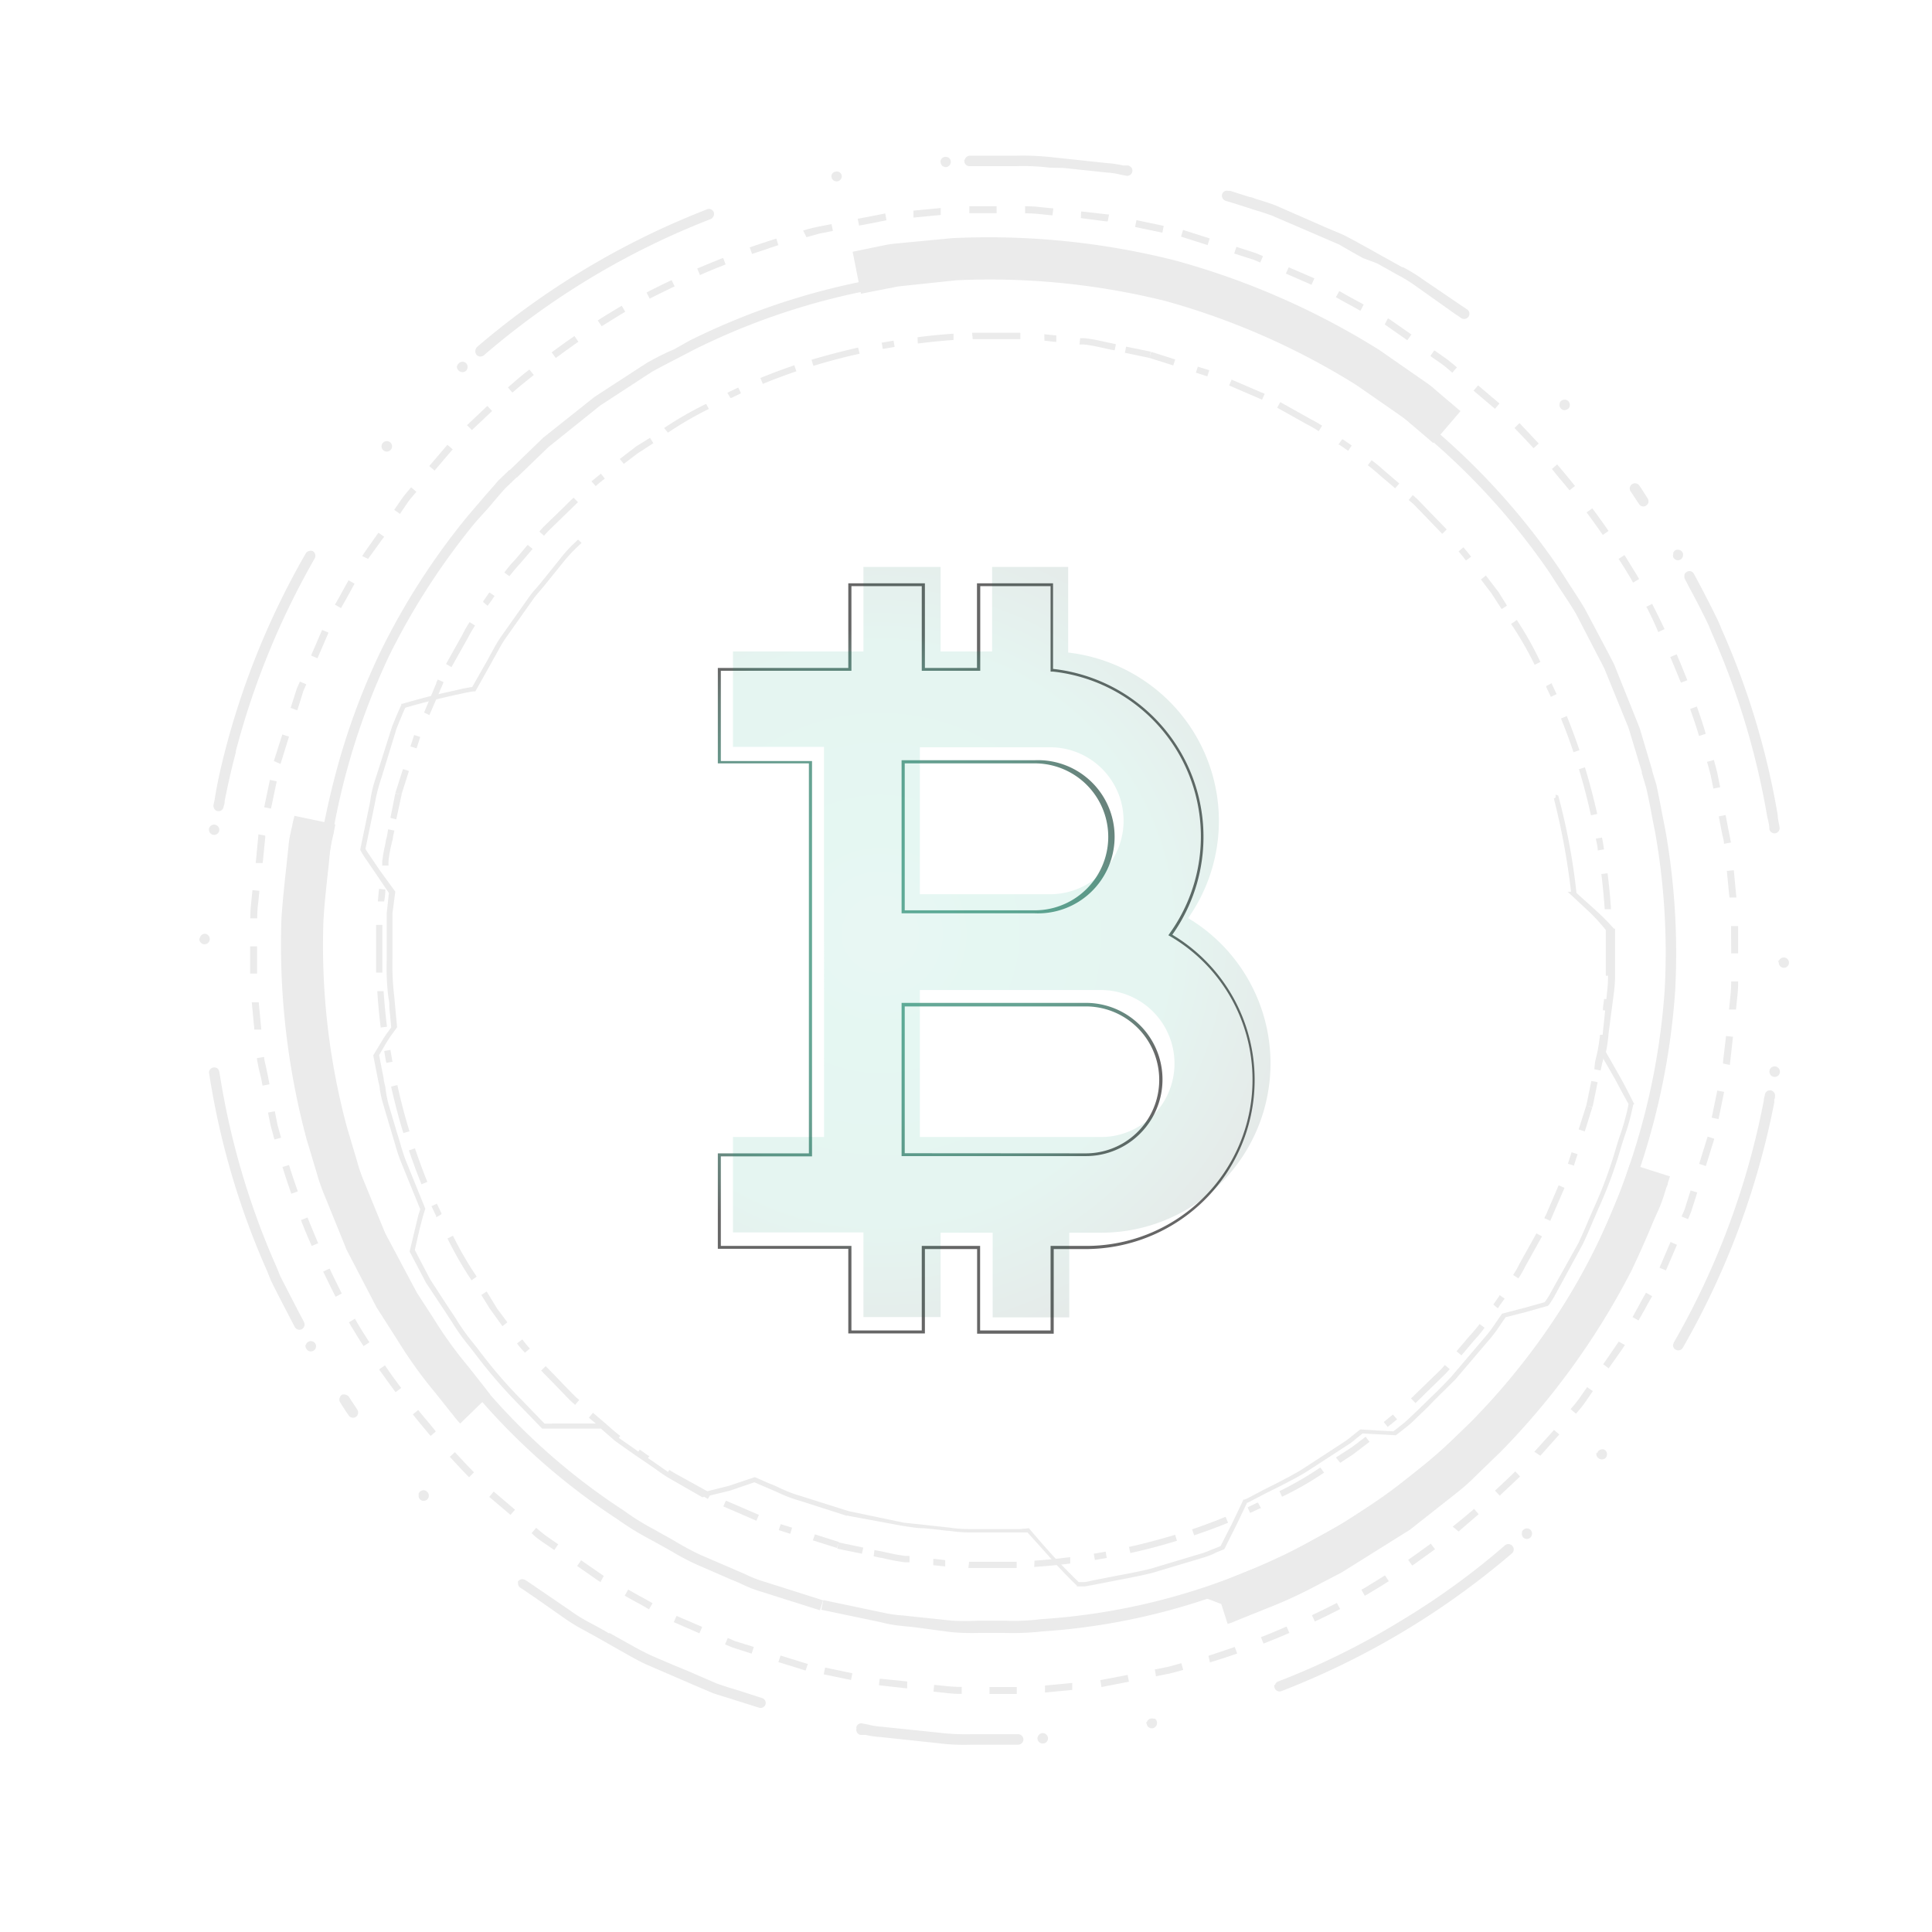 <svg id="Layer_1" data-name="Layer 1" xmlns="http://www.w3.org/2000/svg" xmlns:xlink="http://www.w3.org/1999/xlink" viewBox="0 0 141.73 141.73"><defs><style>.cls-1{opacity:0.08;}.cls-2{fill:url(#radial-gradient);}.cls-3{fill:url(#radial-gradient-2);}.cls-4{fill:url(#radial-gradient-3);}.cls-5{fill:url(#radial-gradient-4);}.cls-6{fill:url(#radial-gradient-5);}.cls-7{fill:url(#radial-gradient-6);}.cls-8{fill:url(#radial-gradient-7);}.cls-9{fill:url(#radial-gradient-8);}.cls-10{fill:url(#radial-gradient-9);}.cls-11{fill:url(#radial-gradient-10);}.cls-12{fill:url(#radial-gradient-11);}.cls-13{fill:url(#radial-gradient-12);}.cls-14{fill:url(#radial-gradient-13);}.cls-15{fill:url(#radial-gradient-14);}.cls-16{fill:url(#radial-gradient-15);}.cls-17{fill:url(#radial-gradient-16);}.cls-18{fill:url(#radial-gradient-17);}.cls-19{fill:url(#radial-gradient-18);}.cls-20{fill:url(#radial-gradient-19);}.cls-21{fill:url(#radial-gradient-20);}.cls-22{fill:url(#radial-gradient-21);}.cls-23{fill:url(#radial-gradient-22);}.cls-24{fill:url(#radial-gradient-23);}.cls-25{fill:url(#radial-gradient-24);}.cls-26{fill:url(#radial-gradient-25);}.cls-27{fill:url(#radial-gradient-26);}.cls-28{fill:url(#radial-gradient-27);}.cls-29{fill:url(#radial-gradient-28);}.cls-30{fill:url(#radial-gradient-29);}.cls-31{fill:url(#radial-gradient-30);}.cls-32{fill:url(#radial-gradient-31);}.cls-33{fill:url(#radial-gradient-32);}.cls-34{opacity:0.6;}.cls-35{fill:url(#radial-gradient-33);}.cls-36{opacity:0.1;isolation:isolate;fill:url(#radial-gradient-34);}</style><radialGradient id="radial-gradient" cx="-1926.57" cy="3738.39" r="0.41" gradientTransform="matrix(-93.79, 357.45, 357.62, 93.89, -1520317.36, 336017.22)" gradientUnits="userSpaceOnUse"><stop offset="0.22" stop-color="#489dd6"/><stop offset="0.31" stop-color="#0a81c5"/><stop offset="0.41" stop-color="#015f93"/><stop offset="0.51" stop-color="#054366"/><stop offset="0.61" stop-color="#002a41"/><stop offset="0.71" stop-color="#071a25"/><stop offset="0.81" stop-color="#090f13"/><stop offset="0.9" stop-color="#030606"/><stop offset="1"/></radialGradient><radialGradient id="radial-gradient-2" cx="-1918.85" cy="3747.37" r="0.5" gradientTransform="matrix(-76.19, 290.22, 290.41, 76.23, -1237061.63, 269099.78)" xlink:href="#radial-gradient"/><radialGradient id="radial-gradient-3" cx="-1929.13" cy="3732.96" r="0.35" gradientTransform="matrix(-109.55, 417.48, 417.64, 109.66, -1773089.95, 394492.98)" xlink:href="#radial-gradient"/><radialGradient id="radial-gradient-4" cx="-1924.97" cy="3761.54" r="0.65" gradientTransform="matrix(-58.34, 222.49, 222.49, 58.44, -952014.79, 207256.85)" xlink:href="#radial-gradient"/><radialGradient id="radial-gradient-5" cx="-1901.71" cy="3772.64" r="0.79" gradientTransform="matrix(-48.47, 185.09, 185.24, 48.62, -793552.25, 166181.07)" xlink:href="#radial-gradient"/><radialGradient id="radial-gradient-6" cx="-1845.59" cy="3877.34" r="1.93" gradientTransform="matrix(-19.78, 75.29, 75.22, 19.78, -330656.84, 59838.89)" xlink:href="#radial-gradient"/><radialGradient id="radial-gradient-7" cx="-1920.48" cy="3743.59" r="0.46" gradientTransform="matrix(-82.88, 315.77, 315.98, 82.94, -1344643.26, 293807.75)" xlink:href="#radial-gradient"/><radialGradient id="radial-gradient-8" cx="-1904.79" cy="3781.64" r="0.86" gradientTransform="matrix(-44.3, 168.59, 168.71, 44.28, -724969.86, 151537.15)" xlink:href="#radial-gradient"/><radialGradient id="radial-gradient-9" cx="-594.32" cy="6443.36" r="29.07" gradientTransform="matrix(-1.31, 5, 5.01, 1.31, -35574.08, -7837.75)" xlink:href="#radial-gradient"/><radialGradient id="radial-gradient-10" cx="-1377.72" cy="4830.27" r="11.97" gradientTransform="matrix(-3.18, 12.14, 12.15, 3.19, -65602.01, -1045.65)" xlink:href="#radial-gradient"/><radialGradient id="radial-gradient-11" cx="-1920.82" cy="3756" r="0.59" gradientTransform="matrix(-64.25, 245.02, 245.06, 64.36, -1046566.56, 227270.91)" xlink:href="#radial-gradient"/><radialGradient id="radial-gradient-12" cx="-1436.25" cy="5429.41" r="0.07" gradientTransform="matrix(-2.5, 9.51, 9.52, 2.5, -55238.49, 155.41)" xlink:href="#radial-gradient"/><radialGradient id="radial-gradient-13" cx="-1353.26" cy="5427.88" r="0.07" gradientTransform="matrix(-2.49, 9.51, 9.52, 2.5, -55008.96, -632.18)" xlink:href="#radial-gradient"/><radialGradient id="radial-gradient-14" cx="-1768.19" cy="4233.15" r="5.77" gradientTransform="matrix(-6.61, 25.22, 25.23, 6.62, -121207.99, 14956.97)" xlink:href="#radial-gradient"/><radialGradient id="radial-gradient-15" cx="-1883.43" cy="3809.18" r="1.18" gradientTransform="matrix(-32.18, 122.79, 122.9, 32.25, -531295.41, 106053.8)" xlink:href="#radial-gradient"/><radialGradient id="radial-gradient-16" cx="-300.17" cy="6897" r="34.92" gradientTransform="matrix(-1.09, 4.17, 4.16, 1.09, -31548.95, -8691.84)" xlink:href="#radial-gradient"/><radialGradient id="radial-gradient-17" cx="-616.1" cy="6341.82" r="28.9" gradientTransform="matrix(-1.32, 5.03, 5.04, 1.32, -35287.79, -7623.08)" xlink:href="#radial-gradient"/><radialGradient id="radial-gradient-18" cx="-1381.97" cy="4802.52" r="12.03" gradientTransform="matrix(-3.18, 12.08, 12.09, 3.17, -64955.59, -913.18)" xlink:href="#radial-gradient"/><radialGradient id="radial-gradient-19" cx="-1923.52" cy="3755.37" r="0.59" gradientTransform="matrix(-64.24, 245.02, 245.03, 64.36, -1046455.66, 227966.29)" xlink:href="#radial-gradient"/><radialGradient id="radial-gradient-20" cx="-1541.68" cy="5449.65" r="0.07" gradientTransform="matrix(-2.5, 9.51, 9.52, 2.5, -55593.8, 1128.87)" xlink:href="#radial-gradient"/><radialGradient id="radial-gradient-21" cx="-1439.72" cy="5450.01" r="0.07" gradientTransform="matrix(-2.49, 9.51, 9.52, 2.5, -55348.32, 159.84)" xlink:href="#radial-gradient"/><radialGradient id="radial-gradient-22" cx="-1801.8" cy="4240.15" r="5.77" gradientTransform="matrix(-6.62, 25.22, 25.21, 6.62, -121559.96, 15751.8)" xlink:href="#radial-gradient"/><radialGradient id="radial-gradient-23" cx="-1884.03" cy="3811.89" r="1.18" gradientTransform="matrix(-32.18, 122.74, 122.89, 32.24, -531580.85, 105989.96)" xlink:href="#radial-gradient"/><radialGradient id="radial-gradient-24" cx="-289.08" cy="7002.3" r="34.92" gradientTransform="matrix(-1.09, 4.16, 4.16, 1.09, -31971.91, -8847.12)" xlink:href="#radial-gradient"/><radialGradient id="radial-gradient-25" cx="-1923.22" cy="3742.27" r="0.45" gradientTransform="matrix(-85.67, 326.22, 326.21, 85.69, -1388194.78, 304896.28)" xlink:href="#radial-gradient"/><radialGradient id="radial-gradient-26" cx="-1906.4" cy="3765.94" r="0.71" gradientTransform="matrix(-53.63, 204.04, 204.08, 53.59, -873334.26, 184848.06)" xlink:href="#radial-gradient"/><radialGradient id="radial-gradient-27" cx="-1924.89" cy="3741.65" r="0.45" gradientTransform="matrix(-85.67, 326.18, 326.22, 85.68, -1388155.44, 305462.36)" xlink:href="#radial-gradient"/><radialGradient id="radial-gradient-28" cx="-1907.01" cy="3767.61" r="0.71" gradientTransform="matrix(-53.64, 204.01, 204.1, 53.59, -873782.02, 184856.21)" xlink:href="#radial-gradient"/><radialGradient id="radial-gradient-29" cx="-1882.99" cy="3819.49" r="1.26" gradientTransform="matrix(-30.25, 115.49, 115.48, 30.34, -500600.06, 99358.54)" xlink:href="#radial-gradient"/><radialGradient id="radial-gradient-30" cx="-1926.1" cy="3731.19" r="0.33" gradientTransform="matrix(-114.76, 437.93, 438.23, 115.03, -1858774.9, 412319.8)" xlink:href="#radial-gradient"/><radialGradient id="radial-gradient-31" cx="-1885.04" cy="3815.55" r="1.26" gradientTransform="matrix(-30.23, 115.5, 115.59, 30.34, -500577.76, 99717.86)" xlink:href="#radial-gradient"/><radialGradient id="radial-gradient-32" cx="-1926.82" cy="3731.52" r="0.33" gradientTransform="matrix(-114.76, 438.07, 438.2, 115.07, -1858883.58, 412724.51)" xlink:href="#radial-gradient"/><radialGradient id="radial-gradient-33" cx="-1934.88" cy="3700.18" r="0.08" gradientTransform="matrix(284.34, 0, 0, -284.24, 550227.07, 1051809.34)" gradientUnits="userSpaceOnUse"><stop offset="0" stop-color="#006f52"/><stop offset="0.27" stop-color="#006f52"/><stop offset="0.55" stop-color="#00664b"/><stop offset="0.76" stop-color="#004d39"/><stop offset="0.91" stop-color="#04261d"/><stop offset="1"/></radialGradient><radialGradient id="radial-gradient-34" cx="-1934.9" cy="3700.16" r="0.21" gradientTransform="matrix(284.34, 0, 0, -284.24, 550233.53, 1051803.14)" gradientUnits="userSpaceOnUse"><stop offset="0" stop-color="#1fb78a"/><stop offset="0.03" stop-color="#1fb78a"/><stop offset="0.12" stop-color="#00b486"/><stop offset="0.36" stop-color="#009c73"/><stop offset="0.6"/><stop offset="0.77"/><stop offset="1" stop-color="#061613"/><stop offset="1"/></radialGradient></defs><g id="Group_296" data-name="Group 296" class="cls-1"><g id="Group_294" data-name="Group 294"><path id="Path_2316" data-name="Path 2316" class="cls-2" d="M27.37,57.71c.07-.28.16-.55.25-.81l1.14-3.59c.39-1,.68-1.59.68-1.6l0-.08.08,0s1.34-.4,2.62-.7l1.76-.4s.48-.1.74-.13l1-1.76c.11-.19.22-.39.34-.62.21-.38.44-.82.73-1.25l2.12-3a6.23,6.23,0,0,1,.51-.62l.28-.33L41,41.11a10.1,10.1,0,0,1,1-1.14l.41-.39.25.25-.42.4a11.76,11.76,0,0,0-1,1.11L39.9,43l-.28.33c-.16.19-.33.38-.48.59l-2.12,3c-.27.42-.49.83-.71,1.23-.13.22-.24.43-.35.63l-1.09,1.94-.1,0c-.09,0-.39.05-.76.13s-1.12.24-1.76.4c-1.09.26-2.22.58-2.52.67-.09.19-.33.75-.63,1.5L28,57a13,13,0,0,0-.5,1.93l-.69,3.34a4.33,4.33,0,0,0,.28.44l.75,1.11L29,65.41,28.79,67c0,.58,0,1.3,0,2,0,.44,0,.9,0,1.35a19.2,19.2,0,0,0,.13,2.73l.06.66.15,1.62-.32.44c-.15.2-.28.4-.41.6l-.59,1,.34,1.74c0,.19.08.39.12.61A8.61,8.61,0,0,0,28.5,81l.62,2.09c.08.24.15.49.23.75.12.44.26.87.42,1.3l1.43,3.53-.17.54-.26,1-.34,1.49,1.13,2.16L33,96.07c.15.21.29.43.44.66a15.16,15.16,0,0,0,1.23,1.74l.4.5a34.76,34.76,0,0,0,3.16,3.69l1.71,1.77a5.83,5.83,0,0,0,.59,0l1.5,0c1.06,0,2.1,0,2.11,0h.07l1.12,1c.42.31,1,.69,1.54,1.09l1,.67.49.34c.3.21.57.41.86.58l2.41,1.35,1.81-.45,1.93-.65,1.1.48a7.27,7.27,0,0,1,.68.29,9.55,9.55,0,0,0,1.61.62l3.47,1.1-.11.35-3.46-1.11a10,10,0,0,1-1.65-.63l-.67-.29-1-.43-1.81.62-2,.48L49,108.39c-.3-.19-.59-.39-.88-.6l-.49-.34-1-.68c-.57-.4-1.11-.77-1.55-1.1l-1-.87c-.25,0-1.14,0-2.06,0l-1.5,0c-.42,0-.68,0-.69,0h-.06l-1.79-1.85a37.67,37.67,0,0,1-3.19-3.72l-.39-.5a15.76,15.76,0,0,1-1.26-1.77c-.15-.22-.29-.44-.43-.66L31.25,94.1l-1.2-2.29.64-2.67.14-.43L29.44,85.3A12.3,12.3,0,0,1,29,84c-.07-.25-.15-.5-.22-.74l-.62-2.09a9,9,0,0,1-.3-1.27c0-.21-.07-.4-.11-.59l-.37-1.89.66-1.09a6.88,6.88,0,0,1,.42-.63l.24-.33-.14-1.48c0-.21,0-.43-.06-.66a17.21,17.21,0,0,1-.13-2.78V69.07c0-.76,0-1.48,0-2.08l.16-1.48L27.51,64l-.76-1.11c-.11-.17-.22-.35-.32-.53l0-.06.72-3.46C27.19,58.49,27.27,58.1,27.37,57.71Z"/><path id="Path_2317" data-name="Path 2317" class="cls-3" d="M62.13,110.83l4.16.87,1.49.16.94.1.91.1a9.67,9.67,0,0,0,1.53.11l3.67,0,.65-.06.06.07s.84,1,1.75,2c.75.81,1.55,1.6,1.84,1.88l.39,0c.18,0,.42-.07.69-.13l.51-.1,1.13-.22c.79-.15,1.69-.31,2.56-.53l3.6-1.08a5.85,5.85,0,0,0,.83-.3l.33-.13.37-.15.84-1.65.84-1.76.07,0a2.21,2.21,0,0,0,.35-.16l1-.53,1-.5c.63-.33,1.35-.69,2-1.11l2.87-1.87a5.84,5.84,0,0,0,.64-.47l.25-.2.39-.31,1.27.08,1.16.06.35-.27a2,2,0,0,1,.2-.16,8.78,8.78,0,0,0,.79-.7q.42-.39.9-.87c.63-.6,1.33-1.28,2-2l2.63-3.09a8.77,8.77,0,0,0,.56-.76l.22-.32.32-.46,1.61-.42,1.51-.42a4.19,4.19,0,0,0,.34-.51l2.14-3.83c.26-.55.51-1.13.77-1.75l.41-.93a31.54,31.54,0,0,0,1.57-4.27c.1-.32.19-.62.29-.91a17.09,17.09,0,0,0,.64-2.33c-.12-.22-.55-1-1-1.85l-1-1.74-.1,0,0-.17a8.92,8.92,0,0,0,.2-1.36l.32-3.07a9.25,9.25,0,0,0,.07-1.39v-3A16.94,16.94,0,0,0,116.7,67L115,65.42l.25,0a51.54,51.54,0,0,0-1.26-6.84l.13-.08,0-.21.19.07a46.48,46.48,0,0,1,1.34,7.15l1.38,1.24a17.84,17.84,0,0,1,1.37,1.38l.08,0v3.21a9.93,9.93,0,0,1-.08,1.44L118,75.84a10.05,10.05,0,0,1-.19,1.34c.12.22.57,1,1,1.76s1,1.9,1,1.91l.08.14-.08.05a16.18,16.18,0,0,1-.65,2.36c-.09.28-.19.58-.28.89a31.52,31.52,0,0,1-1.6,4.32c-.13.3-.26.62-.4.92-.26.62-.51,1.21-.79,1.78L114,95.15c-.36.6-.44.68-.54.67l-1.52.43-1.49.38-.25.36-.21.31a8.9,8.9,0,0,1-.58.79l-2.64,3.1c-.7.7-1.41,1.38-2,2-.32.32-.62.6-.9.87a7,7,0,0,1-.82.72l-.2.16-.45.35-2.44-.13-.28.22-.24.19a4.1,4.1,0,0,1-.68.5l-2.86,1.86c-.69.43-1.42.8-2.07,1.13l-1,.5-1,.52a2.26,2.26,0,0,1-.35.17l-.77,1.61-.9,1.79-.5.2A2.58,2.58,0,0,0,89,114a6.55,6.55,0,0,1-.88.31l-3.6,1.08c-.9.22-1.79.39-2.59.54l-1.13.22-.51.1-.72.13-.57,0,0-.06c-.26-.25-1.12-1.09-1.92-2s-1.49-1.65-1.7-1.9l-.48,0-3.69,0a10.28,10.28,0,0,1-1.57-.12c-.3,0-.59-.07-.89-.09l-1-.1c-.51,0-1-.1-1.52-.17L62,111.16Z"/><path id="Path_2318" data-name="Path 2318" class="cls-4" d="M24.58,56.92a50.67,50.67,0,0,1,3.33-9.11,51.06,51.06,0,0,1,6.44-10l.95-1.11c.48-.57.89-1,1.21-1.4l.86-.83.53.55-.84.81c-.31.33-.7.8-1.18,1.37l-1,1.11a51.29,51.29,0,0,0-6.33,9.79A51.26,51.26,0,0,0,24,63.94a48.34,48.34,0,0,0,1.39,18.77,49.54,49.54,0,0,0,8.35,16.87,47.34,47.34,0,0,0,12,11.22,18.63,18.63,0,0,0,2.32,1.44l.65.37c.35.18.69.38,1,.57.59.34,1.16.65,1.71.9l2.55,1.1.76.33a8.43,8.43,0,0,0,1.37.53l4.28,1.36-.23.73-4.26-1.35a9.32,9.32,0,0,1-1.47-.57c-.24-.11-.49-.22-.75-.32l-2.55-1.11a18,18,0,0,1-1.79-.94c-.33-.19-.67-.38-1-.56l-.65-.36a20.35,20.35,0,0,1-2.4-1.48,48,48,0,0,1-12.17-11.39,50.11,50.11,0,0,1-8.48-17.14,49.42,49.42,0,0,1-1.42-19.06A56.5,56.5,0,0,1,24.58,56.92Z"/><path id="Path_2319" data-name="Path 2319" class="cls-5" d="M21.6,59.85l3,.63-.1.51c0,.09-.05.24-.09.41s-.13.57-.18.93-.09.88-.15,1.44c-.12,1.07-.26,2.29-.35,3.68a51.51,51.51,0,0,0,1.72,15.24l.72,2.41a11.34,11.34,0,0,0,.5,1.49l1.58,3.86,2.33,4.38,1.22,1.88a30.16,30.16,0,0,0,2.52,3.5L35.73,102a2.92,2.92,0,0,0,.23.29l-2.2,2.14c-.17-.18-.32-.36-.46-.54l-1.38-1.73a32.91,32.91,0,0,1-2.73-3.8l-1.57-2.46-2.19-4.21L23.85,87.8A15.21,15.21,0,0,1,23.22,86l-.73-2.43a55.1,55.1,0,0,1-1.84-16.27c.11-1.49.25-2.79.37-3.84.05-.54.11-1,.15-1.46s.15-.92.22-1.23a3,3,0,0,0,.07-.34Z"/><path id="Path_2320" data-name="Path 2320" class="cls-6" d="M37.36,34.52l2.49-2.41,3.71-2.95c.27-.19.53-.35.8-.53l3.08-2c.63-.36,1.29-.7,2-1L50.56,25a50.93,50.93,0,0,1,16-4.9,49.78,49.78,0,0,1,36.32,9.52,51.48,51.48,0,0,1,11.51,12.1l.71,1.11c.42.64.82,1.25,1.18,1.86L118,47.94c.14.28.29.55.42.82l1.86,4.64.92,3.09-.73.22-1-3.31-1.76-4.32c-.12-.24-.25-.51-.4-.78L115.6,45c-.35-.58-.74-1.18-1.16-1.8-.23-.37-.48-.73-.71-1.11A50.47,50.47,0,0,0,102.4,30.21a49,49,0,0,0-35.76-9.38,50.15,50.15,0,0,0-15.72,4.82l-1.17.61c-.66.34-1.3.67-1.9,1l-3.07,2-.75.49-3.8,3.05-2.32,2.24Z"/><path id="Path_2321" data-name="Path 2321" class="cls-7" d="M62.55,18.47,64.83,18a7.94,7.94,0,0,1,.83-.13l4.2-.4A56,56,0,0,1,86.18,19.1a56.2,56.2,0,0,1,15,6.57l3.51,2.44a6.05,6.05,0,0,1,.68.55l1.77,1.5-2,2.34-1.51-1.29c-.07-.06-.18-.14-.28-.24s-.27-.23-.43-.35l-3.43-2.38a53.24,53.24,0,0,0-14-6.16,53.46,53.46,0,0,0-15.32-1.52L66,21a5.27,5.27,0,0,0-.52.1l-.4.07-1.92.38Z"/><path id="Path_2322" data-name="Path 2322" class="cls-8" d="M60.4,117.38l4.37.92a9.25,9.25,0,0,0,1.48.21l.83.09,2.75.29a17.77,17.77,0,0,0,1.93,0h1.93a16.1,16.1,0,0,0,2.69-.11,47.44,47.44,0,0,0,16-3.89,49.64,49.64,0,0,0,15.56-10.6,48.61,48.61,0,0,0,10.42-15.67,51.1,51.1,0,0,0,3.76-16A50.69,50.69,0,0,0,121.41,61c-.11-.52-.2-1-.28-1.44-.14-.72-.26-1.33-.37-1.78l-.33-1.11.74-.22.34,1.12c.11.5.23,1.11.37,1.84.08.44.18.92.28,1.43a51.79,51.79,0,0,1,.73,11.82A52.14,52.14,0,0,1,119.07,89a49.26,49.26,0,0,1-10.58,15.92,50.25,50.25,0,0,1-15.8,10.76,47.81,47.81,0,0,1-16.23,4,19.83,19.83,0,0,1-2.78.11H71.77a16.87,16.87,0,0,1-2-.06L67,119.36l-.81-.08A9.43,9.43,0,0,1,64.6,119l-4.35-.91Z"/><path id="Path_2323" data-name="Path 2323" class="cls-9" d="M88.15,117.12l1-.91.33-.13,2.12-.86a28.74,28.74,0,0,0,3.86-1.79l3-1.65,3.21-2.09,3.23-2.56a9.36,9.36,0,0,0,1.2-1.07l1.84-1.78a51.28,51.28,0,0,0,9-12.45c.57-1.22,1.06-2.35,1.48-3.35q.33-.78.6-1.38c.1-.28.2-.58.27-.83s.1-.32.14-.44l.15-.46,2.93.93-.16.49c0,.14-.08.25-.12.37-.09.31-.21.69-.37,1.12s-.4.91-.61,1.41c-.41,1-.93,2.18-1.55,3.49a54.66,54.66,0,0,1-9.58,13.29l-1.85,1.79a14.48,14.48,0,0,1-1.49,1.32l-3.35,2.64-5,3.13-1.5.78a34.67,34.67,0,0,1-4.2,1.94l-2.08.84a4.19,4.19,0,0,1-.59.22l-.47-1.46Z"/><path id="Path_2324" data-name="Path 2324" class="cls-10" d="M59.63,113l.15-.44,1.76.56-.14.44Z"/><path id="Path_2325" data-name="Path 2325" class="cls-11" d="M53.06,110.51l.19-.42.27.11,2.15.93-.18.43-2.15-.93Zm4.07,1.74.14-.44.84.26-.14.45Z"/><path id="Path_2326" data-name="Path 2326" class="cls-12" d="M28.47,60.84l.46.09-.1.46c0,.14-.06.31-.1.49a9.56,9.56,0,0,0-.23,1.3l0,.32-.46,0c0-.11,0-.22,0-.32a12.51,12.51,0,0,1,.25-1.36c0-.18.07-.34.1-.48Zm-.66,4.36.46.06q0,.42-.09.87l-.46,0C27.75,65.78,27.77,65.48,27.81,65.2Zm-.22,2.65.46,0c0,.64,0,1.25,0,1.86s0,1.08,0,1.64h-.46c0-.56,0-1.11,0-1.65s0-1.22,0-1.88Zm.09,4.86.46,0c.06.86.14,1.74.25,2.61l-.46.06c-.11-.88-.2-1.77-.25-2.64Zm.51,4.39.45-.08.15.87-.45.08q-.09-.43-.15-.87Zm.5,2.61.46-.11c.25,1.15.55,2.29.89,3.39l-.45.13c-.34-1.1-.64-2.26-.9-3.41ZM30,84.39l.44-.15c.28.82.58,1.65.91,2.46l-.43.18c-.33-.82-.64-1.65-.92-2.49Zm1.62,4.11.43-.2.33.7,0,.08L32,89.3,32,89.21c-.12-.24-.23-.48-.34-.71Zm1.2,2.36.41-.21a24.39,24.39,0,0,0,1.74,3l-.38.27a27,27,0,0,1-1.77-3.08ZM35.31,95l.39-.26L36.47,96l.75,1-.36.29L35.93,96Zm2.63,3.54.38-.28a8.49,8.49,0,0,0,.55.67l-.36.3Q38.21,98.93,37.94,98.57Zm1.76,2,.33-.32.64.65.67.7.81.83c.1.1.22.2.34.3l-.3.36-.37-.33-.81-.84-.68-.7c-.21-.21-.42-.42-.63-.65ZM43.2,104l.3-.36,1.1.94c.28.26.57.5.9.76l-.28.37c-.35-.27-.65-.52-.93-.78Zm3.47,2.73.26-.39.65.46.07,0-.27.38-.07-.05c-.21-.16-.42-.3-.64-.45Zm2.18,1.5.25-.4c.33.21.61.37.86.5l2.2,1.22-.23.41-2.19-1.22a7.86,7.86,0,0,1-.89-.51Z"/><path id="Path_2327" data-name="Path 2327" class="cls-13" d="M29,58.2l.46.1-.39,1.81L28.64,60Z"/><path id="Path_2328" data-name="Path 2328" class="cls-14" d="M29,58.18l.56-1.76.44.14-.56,1.76Z"/><path id="Path_2329" data-name="Path 2329" class="cls-15" d="M30.11,54.76l.27-.84.45.14-.27.84Zm1-2.49L32,50.14c0-.11.08-.2.12-.29l.42.19-.11.27-.93,2.15Z"/><path id="Path_2330" data-name="Path 2330" class="cls-16" d="M32.72,48.71l1.22-2.18a7.08,7.08,0,0,1,.51-.89l.4.25a8.72,8.72,0,0,0-.5.86l-1.23,2.19Zm2.73-4.54,0-.07.45-.64.38.26c-.15.23-.3.44-.45.64l-.06.08ZM37,42a8.73,8.73,0,0,1,.78-.93l.93-1.1.36.3-.95,1.11c-.25.27-.49.56-.75.89Zm2.57-3c.1-.13.21-.25.32-.37l.84-.81.7-.68c.21-.21.43-.43.65-.63l.32.33-.65.63-.7.68-.83.81c-.1.1-.21.22-.31.34Zm3.82-3.69.69-.56.29.36c-.23.18-.46.36-.67.55Zm2.08-1.64,1.21-.93,1-.62.25.39-1.17.76-1,.76Zm3.25-2.27a25.34,25.34,0,0,1,3.08-1.77L52,30a25.94,25.94,0,0,0-3,1.74Zm4.64-2.58.08-.05.72-.34.2.42-.7.34-.08,0Zm2.42-1.09c.81-.33,1.65-.65,2.49-.93l.15.44c-.83.28-1.65.59-2.46.92Zm3.75-1.34c1.12-.33,2.26-.63,3.42-.89l.11.45c-1.15.25-2.29.55-3.39.89Zm5.15-1.25.87-.15.08.46-.87.15Zm2.63-.4c.88-.12,1.77-.2,2.64-.26l0,.46c-.86.06-1.74.15-2.62.26Zm4-.33c.57,0,1.12,0,1.65,0s1.23,0,1.89,0l0,.47c-.64,0-1.25,0-1.86,0s-1.08,0-1.63,0Zm5.3.11.88.09,0,.47c-.28,0-.57-.07-.87-.09Zm2.63.29.31,0a10.61,10.61,0,0,1,1.37.24l.48.1.46.1-.09.45-.46-.09-.5-.11a11.41,11.41,0,0,0-1.3-.23l-.32,0Z"/><path id="Path_2331" data-name="Path 2331" class="cls-17" d="M82.61,25.43l1.81.37-.09.46-1.81-.38Z"/><path id="Path_2332" data-name="Path 2332" class="cls-18" d="M84.3,26.25l.15-.44,1.76.56-.14.44Z"/><path id="Path_2333" data-name="Path 2333" class="cls-19" d="M87.73,27.34l.14-.44.84.26-.14.45Zm2.44.94.18-.43,2.14.92.29.12-.2.43-.27-.12Z"/><path id="Path_2334" data-name="Path 2334" class="cls-20" d="M93.69,29.91l.23-.41,2.18,1.22a9.76,9.76,0,0,1,.89.51l-.25.4a9.66,9.66,0,0,0-.86-.5Zm4.49,2.71.27-.38.08,0c.2.15.42.29.63.44l-.26.39-.65-.45Zm2.16,1.51.28-.37a10.88,10.88,0,0,1,.93.77l1.1.94-.3.35-1.11-.94c-.28-.25-.57-.5-.9-.75Zm3,2.55.3-.36.37.33.81.84.67.69.64.66-.33.32-.64-.66-.67-.7-.81-.83-.34-.29ZM107,40.45l.35-.3c.2.22.38.45.57.69l-.38.28c-.17-.23-.35-.45-.54-.67Zm1.64,2.06.36-.29.93,1.21.62,1-.39.25-.76-1.17Zm2.25,3.24.38-.27A24.08,24.08,0,0,1,113,48.56l-.42.21a24.32,24.32,0,0,0-1.73-3Zm2.54,4.58.42-.22,0,.09c.12.24.23.48.34.72l-.42.2-.33-.7Zm1.08,2.38.43-.18c.33.82.64,1.66.93,2.5l-.44.15c-.28-.84-.59-1.67-.92-2.47Zm1.32,3.72.44-.14c.34,1.11.64,2.26.9,3.42l-.46.1c-.25-1.15-.55-2.29-.88-3.38Zm1.24,5.09.45-.08q.09.44.15.87l-.46.08c0-.29-.09-.58-.14-.87Zm.4,2.6.46-.06c.11.89.2,1.77.25,2.64l-.46,0c-.06-.86-.14-1.73-.25-2.61Zm.32,3.92h.47c0,.56,0,1.11,0,1.65s0,1.23,0,1.89l-.46,0c0-.64,0-1.25,0-1.86s0-1.09,0-1.65Zm-.11,5.25.46,0c0,.3-.05.6-.09.88l-.46-.06c0-.27.06-.57.09-.87Zm-.28,2.62.46,0,0,.32a10.77,10.77,0,0,1-.24,1.36c0,.18-.08.33-.1.48l-.1.46-.46-.09L117,78a4.68,4.68,0,0,1,.11-.5,11.24,11.24,0,0,0,.23-1.29C117.36,76.13,117.36,76,117.38,75.91Z"/><path id="Path_2335" data-name="Path 2335" class="cls-21" d="M116.74,79.3l.46.09-.37,1.82-.46-.1Z"/><path id="Path_2336" data-name="Path 2336" class="cls-22" d="M115.81,82.85l.56-1.76.44.14L116.26,83Z"/><path id="Path_2337" data-name="Path 2337" class="cls-23" d="M113.3,89.37c0-.08.07-.17.12-.27l.92-2.15.43.19-.92,2.13-.12.29Zm1.72-4,.27-.84.44.14-.27.84Z"/><path id="Path_2338" data-name="Path 2338" class="cls-24" d="M64.15,113.71l.46.09.49.1a11.86,11.86,0,0,0,1.3.24l.32,0,0,.47-.32,0c-.46-.06-.91-.14-1.36-.24a3.76,3.76,0,0,0-.48-.1l-.47-.1Zm4.32.64.87.1,0,.46-.88-.09Zm2.62.22c.64,0,1.25,0,1.86,0s1.08,0,1.63,0l0,.46c-.57,0-1.12,0-1.65,0s-1.23,0-1.89,0Zm4.8-.08c.86-.06,1.74-.15,2.62-.26l0,.47c-.88.11-1.77.19-2.64.25Zm4.35-.51.87-.15.08.46-.87.15Zm2.58-.5c1.15-.25,2.29-.56,3.39-.89l.13.44c-1.11.34-2.26.65-3.42.9Zm4.63-1.29c.83-.28,1.66-.59,2.46-.92l.18.44c-.81.33-1.65.64-2.49.92Zm4.07-1.61.7-.34.07,0,.22.41-.08,0-.72.34Zm2.34-1.19a24.39,24.39,0,0,0,3-1.74l.27.38a23,23,0,0,1-3.08,1.77ZM98,106.92l1.18-.76,1-.76.29.37-1.21.92-.94.62Zm3.51-2.6.67-.55.31.35-.69.56Zm2-1.73.65-.63.7-.68.83-.8c.1-.11.2-.23.31-.34l.35.3-.33.36-.84.82-.69.67c-.21.22-.43.42-.65.64Zm3.34-3.46.94-1.11a9.75,9.75,0,0,0,.75-.89l.37.27a10,10,0,0,1-.77.93l-.93,1.1Zm2.7-3.43.45-.65L110,95l.38.27-.06.08c-.15.2-.3.41-.44.63ZM111,93.53a6.59,6.59,0,0,0,.49-.86l1.22-2.19.41.22-1.22,2.19a8.85,8.85,0,0,1-.51.89Z"/><path id="Path_2339" data-name="Path 2339" class="cls-25" d="M61.51,113.15l1.82.38-.1.45-1.81-.37Z"/><path id="Path_2340" data-name="Path 2340" class="cls-26" d="M19.8,57.21l.5.11-.42,2-.5-.1Zm-.84,4,.5.09,0,.13-.19,1.88-.51,0Zm-.44,4.09.51.05-.09.89a8.68,8.68,0,0,0-.07,1.13h-.51a11.5,11.5,0,0,1,.07-1.18Zm-.17,4.12h.51v2h-.51Zm.12,4.11.51,0,.19,2-.51,0Zm.4,4.09.51-.08c0,.26.1.54.15.8s.09.42.13.63l.11.57-.51.1-.11-.57L19,78.46c-.06-.27-.11-.54-.16-.82Zm.79,4,.5-.1.2,1c.08.3.17.62.26.94l-.49.13-.27-1Zm1.05,4,.49-.16c.2.65.42,1.29.65,1.94l-.48.17q-.35-1-.66-2Zm1.38,3.88.47-.19q.38.95.78,1.89l-.47.2C22.6,90.81,22.34,90.18,22.09,89.54Zm1.62,3.78.47-.22c.29.62.59,1.22.89,1.83l-.45.24c-.31-.62-.62-1.24-.91-1.85ZM25.6,97l.44-.26.16.29q.43.72.9,1.44l-.43.28c-.32-.48-.62-1-.91-1.46Zm2.21,3.46.43-.3c.38.57.78,1.12,1.19,1.66l-.41.31c-.41-.55-.81-1.11-1.21-1.67Zm2.47,3.3.4-.32c.42.53.85,1,1.29,1.57l-.38.33C31.14,104.81,30.7,104.28,30.28,103.75ZM33,106.87l.37-.34c.47.5.93,1,1.4,1.48l-.36.36q-.72-.74-1.41-1.5Zm2.89,2.94.33-.39,1.56,1.33-.33.38ZM39,112.47l.33-.39c.25.21.5.42.76.61l.86.6-.29.42-.87-.6C39.47,112.9,39.22,112.69,39,112.47Zm3.34,2.41.29-.42,1.66,1.15-.24.45-.29-.19Zm3.49,2.18.25-.45.87.49c.32.16.62.34.92.51l-.26.45c-.29-.17-.59-.35-.9-.51ZM49.43,119l.2-.46,1.88.81-.2.47Zm3.76,1.63.2-.47.5.22,1.41.44-.16.49-1.43-.46Zm3.91,1.3.16-.48,2,.62-.16.48Z"/><path id="Path_2341" data-name="Path 2341" class="cls-27" d="M20.09,55.83l.62-1.95.49.16-.62,2Zm1.23-3.9.46-1.43L22,50l.47.2-.22.5-.44,1.41Zm1.5-3.84.81-1.88.47.2-.81,1.88Zm1.75-3.73c.17-.29.34-.59.51-.91l.49-.88.44.25-.48.88c-.17.31-.35.61-.51.91Zm2-3.57.19-.29,1-1.42.42.29L27,41Zm2.35-3.39.6-.87c.21-.27.42-.53.64-.78l.39.33c-.22.25-.43.49-.62.75l-.59.87Zm2.57-3.21,1.33-1.56.39.33-1.33,1.56Zm2.77-3,1.49-1.41.35.37-1.48,1.4Zm3-2.77c.52-.44,1-.88,1.58-1.31l.32.4c-.53.42-1.06.85-1.57,1.29Zm3.21-2.57c.55-.41,1.11-.81,1.67-1.2l.29.42c-.56.39-1.11.79-1.66,1.19Zm3.38-2.34c.48-.32,1-.62,1.47-.91l.29-.17.26.44-.29.17-1.44.89Zm3.58-2.05c.61-.32,1.22-.62,1.84-.91l.22.46q-.91.43-1.83.9Zm3.72-1.76c.63-.27,1.27-.53,1.9-.78l.18.48c-.63.25-1.26.5-1.88.78ZM55,18.15c.65-.23,1.3-.44,1.95-.65l.15.48-1.93.65Zm3.92-1.24c.32-.1.64-.18,1-.26L61,16.44l.1.5-1,.2-.94.26Zm4-.86.58-.11.62-.12.82-.16.09.5-.8.16-.64.12-.57.11Zm4.09-.6v0l2-.19,0,.51-2,.19Zm4.1-.32h2v.51h-2Zm4.09,0a9.34,9.34,0,0,1,1.18.07l.89.09-.06.51-.89-.09a10.37,10.37,0,0,0-1.12-.06Zm4.11.38,2.05.23-.1.5-.12,0L79.29,16Zm4.06.64,2,.42-.1.5-2-.42Z"/><path id="Path_2342" data-name="Path 2342" class="cls-28" d="M86.64,17.36l.15-.49,1.95.62-.15.49Zm3.9,1.24.16-.49,1.43.46.52.22-.2.47-.5-.21Zm3.79,1.47.21-.46,1.88.81-.21.47ZM98,21.8l.25-.45c.3.17.6.35.91.51l.88.48-.24.46-.88-.49c-.31-.16-.62-.34-.92-.51Zm3.58,2,.24-.45.29.19,1.43,1-.3.42Zm3.35,2.32.29-.42.87.61c.27.2.53.42.79.64l-.34.39c-.25-.22-.49-.43-.75-.62Zm3.17,2.54.33-.39L110,29.6l-.33.39Zm3,2.74.37-.36q.7.74,1.41,1.5l-.38.34c-.46-.5-.93-1-1.4-1.48Zm2.75,3,.38-.33c.45.52.88,1.05,1.31,1.58l-.4.32c-.42-.52-.85-1-1.29-1.57Zm2.54,3.19.42-.3c.41.55.81,1.1,1.19,1.66l-.42.29c-.39-.55-.78-1.11-1.19-1.65ZM118.74,41l.43-.28c.31.48.61,1,.91,1.47l.16.29-.44.26-.16-.29c-.29-.49-.6-1-.9-1.45Zm2,3.53.46-.23c.31.61.62,1.23.91,1.85l-.46.22C121.37,45.7,121.08,45.09,120.76,44.48Zm1.74,3.69L123,48c.27.63.53,1.27.78,1.9l-.47.18c-.25-.62-.51-1.25-.78-1.88ZM124,52l.48-.17c.23.65.45,1.29.65,2l-.49.16c-.19-.65-.41-1.3-.64-1.94Zm1.23,3.89.5-.14c.09.32.17.64.26,1l.2,1-.5.1-.2-1c-.08-.3-.16-.62-.26-.94Zm.86,4,.5-.1.11.58.12.62c.06.28.11.55.16.82l-.51.09c0-.26-.1-.53-.15-.8l-.12-.63Zm.59,4,.51-.05.19,2-.51,0Zm.31,4.05h.52v2H127ZM127,72h.51a9.34,9.34,0,0,1-.07,1.18l-.09.88-.51,0,.09-.89A10.55,10.55,0,0,0,127,72Zm-.38,4,.51.06-.23,2.06-.5-.1,0-.13Zm-.64,4,.5.1-.41,2-.5-.11Z"/><path id="Path_2343" data-name="Path 2343" class="cls-29" d="M60.53,122.33l2,.42-.1.49-2-.41Zm4,.83.13,0,1.89.19,0,.51-2.07-.23Zm4,.44.89.09a10.55,10.55,0,0,0,1.13.06v.51a7.71,7.71,0,0,1-1.18-.07l-.89-.09Zm4.06.16h2v.51h-2Zm4.07-.11,2-.19,0,.51,0-.26,0,.26-2,.19Zm4.06-.4.8-.15.63-.12.57-.11.1.5-.58.11-.62.12-.82.16Zm4-.78,1-.2.94-.26.14.49c-.32.1-.64.18-1,.27l-1,.2Zm3.93-1,1.93-.65.18.48c-.65.23-1.3.44-2,.65Zm3.85-1.37c.63-.24,1.25-.5,1.88-.78l.21.47c-.63.27-1.27.54-1.9.78Zm3.74-1.61c.62-.29,1.22-.59,1.83-.9l.24.45c-.62.32-1.23.62-1.85.91Zm3.63-1.87.29-.16,1.44-.89.28.42c-.48.32-1,.62-1.47.91l-.29.16Zm3.43-2.19c.56-.39,1.11-.79,1.66-1.19l.31.41c-.55.4-1.11.81-1.67,1.2Zm3.27-2.44c.53-.42,1.06-.86,1.57-1.3l.33.39L107,112.35Zm3.1-2.64c.51-.47,1-.93,1.49-1.41l.35.37c-.48.47-1,.94-1.49,1.41Zm2.89-2.85L114,104.9l.39.33L113,106.79Zm2.66-3.13c.21-.24.42-.49.61-.75l.6-.86.42.29-.6.87c-.2.28-.42.53-.64.79Zm2.39-3.29,1.14-1.66.45.25-.19.29-1,1.42Zm2.15-3.46.48-.87c.16-.31.34-.62.51-.92l.45.26c-.17.29-.34.59-.51.91l-.49.87ZM121.74,93l.81-1.89.47.21-.81,1.88Zm1.62-3.76.22-.51.44-1.4.49.15-.46,1.44-.22.52Zm1.29-3.86.62-2,.49.16-.62,2Z"/><path id="Path_2344" data-name="Path 2344" class="cls-30" d="M24.92,102.55a.41.41,0,0,1,.16-.23.41.41,0,0,1,.29,0,.38.38,0,0,1,.24.17l.23.36c.05.06.08.12.13.19s.15.23.24.37a.39.39,0,0,1-.1.53.38.38,0,0,1-.52-.09l-.28-.41a1,1,0,0,0-.11-.17l-.23-.37A.36.36,0,0,1,24.92,102.55Zm5.78,7.07h0a.44.44,0,0,1,.1-.19.54.54,0,0,1,.27-.11.41.41,0,0,1,.28.13.39.39,0,0,1,0,.54.38.38,0,0,1-.54,0h0a0,0,0,0,1,0,0,.38.38,0,0,1-.09-.35ZM38,116.13a.61.61,0,0,1,0-.12.46.46,0,0,1,.26-.16.48.48,0,0,1,.28.06l.29.19,3,2.05a11.72,11.72,0,0,0,1.4.87l0,0c.49.26,1,.53,1.42.79l.09,0,1.07.6c.61.34,1.19.67,1.76.94s1.27.55,1.86.81l1,.41,2.12.92c.42.15.83.28,1.19.39l.59.18,1.58.51a.38.38,0,0,1,.25.46v0a.38.38,0,0,1-.46.25h0l-1.59-.5-.56-.18c-.37-.11-.8-.24-1.27-.4v0l-1.5-.64-3.47-1.5c-.62-.3-1.22-.65-1.85-1l-1-.57-.8-.45-.76-.42a13,13,0,0,1-1.48-.9l-2.13-1.49-.82-.56-.29-.19a.37.37,0,0,1-.16-.42Z"/><path id="Path_2345" data-name="Path 2345" class="cls-31" d="M16.55,54.93A58.15,58.15,0,0,1,22.43,40.6a.32.32,0,0,1,.22-.17.39.39,0,0,1,.3,0,.4.4,0,0,1,.14.53A58.08,58.08,0,0,0,17.3,55.1l0,.09c-.31,1.17-.58,2.36-.82,3.58v.06c0,.13-.05.24-.08.36a.37.37,0,0,1-.43.31h0a.31.31,0,0,1-.24-.16.43.43,0,0,1-.07-.29l.09-.41v0C15.94,57.4,16.23,56.16,16.55,54.93ZM15.33,60.8a.38.38,0,0,1,.75.15v0a.38.38,0,0,1-.75-.11S15.32,60.82,15.33,60.8Zm-.67,8A.4.4,0,0,1,15,68.5a.36.36,0,0,1,.28.12.39.39,0,0,1,.11.27.39.39,0,0,1-.4.38.39.39,0,0,1-.37-.39h0S14.66,68.81,14.66,68.78Zm.68,9.79a.39.39,0,0,1,.32-.28.39.39,0,0,1,.28.06.4.4,0,0,1,.15.26l.15.9A56.58,56.58,0,0,0,20.31,93l.25.62v0c.51,1,1,1.94,1.37,2.66.14.26.27.5.38.72h0a.4.4,0,0,1-.17.51.39.39,0,0,1-.52-.17l-.37-.71c-.38-.74-.87-1.65-1.39-2.73h0l-.27-.67a57,57,0,0,1-4.1-13.58c-.06-.32-.1-.61-.15-.92a.38.38,0,0,1,0-.15ZM28,32.65a.28.28,0,0,1,.08-.15.38.38,0,0,1,.26-.14.39.39,0,0,1,.42.35.37.37,0,0,1-.09.28.4.4,0,0,1-.26.14.39.39,0,0,1-.41-.48Zm5.54-5.81a.39.39,0,0,1,.12-.19.38.38,0,0,1,.54,0,.41.41,0,0,1,0,.54.4.4,0,0,1-.55,0A.39.39,0,0,1,33.52,26.84Zm1.34-1.18a.56.56,0,0,1,.11-.2,58.35,58.35,0,0,1,16.87-10.1.35.35,0,0,1,.3,0,.39.39,0,0,1,.2.2.42.42,0,0,1-.22.51,57.07,57.07,0,0,0-16.65,10,.39.39,0,0,1-.54-.05.41.41,0,0,1-.07-.34Zm-12.44,73h0a.38.38,0,0,1,.7-.08.38.38,0,1,1-.67.36s0,0,0,0A.36.36,0,0,1,22.42,98.65ZM61,12.86a.36.36,0,0,1,.3-.27.37.37,0,0,1,.45.29A.38.38,0,0,1,61,13h0A.28.28,0,0,1,61,12.86ZM69,11.79a.38.38,0,0,1,.47-.27.41.41,0,0,1,.15.07.38.38,0,0,1,.13.25.39.39,0,0,1-.35.42h0a.51.51,0,0,1-.27-.09.46.46,0,0,1-.13-.27A.49.49,0,0,1,69,11.79Zm1.78-.08a.39.39,0,0,1,.38-.29h3.44a19.4,19.4,0,0,1,2.53.11l4.13.44a7.17,7.17,0,0,1,1.13.17l.16,0,.21,0h0a.49.49,0,0,1,.25.17.38.38,0,0,1-.4.58l-.38-.07a5.14,5.14,0,0,0-1-.16l-3.23-.34L77,12.3a16,16,0,0,0-2.5-.11H71.12a.38.38,0,0,1-.38-.38.19.19,0,0,1,0-.08Z"/><path id="Path_2346" data-name="Path 2346" class="cls-32" d="M89.64,14.31v0A.37.37,0,0,1,90.1,14h0l.15,0,1.44.46c.17,0,.36.12.56.17.38.11.8.25,1.26.41l0,0,2.28,1,1.39.61,1.3.55c.62.3,1.23.65,1.87,1l1,.56,1.51.84.06,0a11.74,11.74,0,0,1,1.48.91l2.94,2,.29.19a.38.38,0,0,1,.1.53.39.39,0,0,1-.53.11l-.27-.19-.16-.1-2.82-2a11,11,0,0,0-1.43-.89h0l-.8-.45-.7-.39L100,18.94c-.62-.34-1.19-.67-1.76-1l-2.83-1.22-2.12-.91c-.43-.15-.83-.29-1.2-.39l-.58-.19c-1-.32-1.56-.49-1.57-.49A.41.41,0,0,1,89.64,14.31ZM114.41,29.6a.35.35,0,0,1,.09-.17.41.41,0,0,1,.28-.11.35.35,0,0,1,.27.11.39.39,0,0,1,0,.55.57.57,0,0,1-.28.11.36.36,0,0,1-.26-.12.36.36,0,0,1-.09-.37Zm5.16,6.14a.36.36,0,0,1,.16-.22.38.38,0,0,1,.53.1c.1.14.19.27.26.39l.12.19.23.36a.38.38,0,0,1-.11.53.37.37,0,0,1-.52-.11l-.24-.36a1.27,1.27,0,0,0-.13-.19c-.07-.12-.15-.24-.24-.37a.37.37,0,0,1-.06-.32Z"/><path id="Path_2347" data-name="Path 2347" class="cls-33" d="M62.82,126.71a.37.37,0,0,1,.44-.28h0l.4.08a5.82,5.82,0,0,0,1,.16l4.15.43a16.62,16.62,0,0,0,2.44.12h3.44a.39.39,0,0,1,.27.11.42.42,0,0,1,.12.28.4.4,0,0,1-.39.38H71.24a15,15,0,0,1-2.5-.12l-4.13-.44a7.32,7.32,0,0,1-1.13-.16l-.17,0-.19,0h0a.37.37,0,0,1-.29-.45h0Zm13.31.72a.38.38,0,0,1,.33-.29.35.35,0,0,1,.28.09.4.4,0,0,1,.14.27.38.38,0,0,1-.36.4.39.39,0,0,1-.41-.34.51.51,0,0,1,0-.13Zm8-1.09a.39.39,0,0,1,.48-.26l.11,0a.33.33,0,0,1,.15.24.39.39,0,0,1-.3.46.38.38,0,0,1-.29-.06.33.33,0,0,1-.15-.24A.31.31,0,0,1,84.08,126.34Zm9.41-2.74a.36.36,0,0,1,.23-.25,55.27,55.27,0,0,0,9.15-4.54,54.05,54.05,0,0,0,7.49-5.45.39.39,0,0,1,.52.58h0A58.31,58.31,0,0,1,94,124.06a.38.38,0,0,1-.49-.22A.39.39,0,0,1,93.49,123.6Zm29.2-83a.37.37,0,0,1,.19-.25.48.48,0,0,1,.29,0,.4.4,0,0,1,.22.2h0a.41.41,0,0,1-.18.51.38.38,0,0,1-.5-.16.34.34,0,0,1,0-.28Zm.82,1.58a.4.4,0,0,1,.2-.24.37.37,0,0,1,.5.15v0l.41.76c.38.73.85,1.62,1.36,2.68v0c.1.21.18.42.27.64a56.82,56.82,0,0,1,4.11,13.61c0,.29.09.61.14.91a.39.39,0,0,1-.32.44.38.38,0,0,1-.43-.31h0c0-.31-.09-.61-.16-.92a56.53,56.53,0,0,0-4.06-13.45l-.25-.61c-.51-1.06-1-2-1.38-2.69l-.37-.72h0a.57.57,0,0,1,0-.29Zm-11.92,70.23a.29.29,0,0,1,.11-.18.38.38,0,0,1,.53,0,.4.4,0,0,1,0,.55.37.37,0,0,1-.54,0,.38.38,0,0,1-.08-.37Zm5.53-5.8a1,1,0,0,1,.07-.15.47.47,0,0,1,.27-.14.33.33,0,0,1,.27.09.4.4,0,0,1,0,.55h0a.4.4,0,0,1-.53,0,.38.38,0,0,1-.13-.4Zm5.6-8a.32.32,0,0,1,0-.09,57.25,57.25,0,0,0,6.62-17.78c0-.14.06-.29.08-.44a.38.38,0,0,1,.43-.31h0a.38.38,0,0,1,.31.44c0,.08,0,.15-.05.22a1.92,1.92,0,0,0,0,.22,58.54,58.54,0,0,1-6.71,18,.38.38,0,0,1-.52.14.36.36,0,0,1-.18-.43Zm7.72-28.09a.38.38,0,1,1,.38.48h0a.38.38,0,0,1-.38-.39h0A.28.28,0,0,1,130.44,70.43Zm-.68,8a.39.39,0,0,1,.47-.28.4.4,0,0,1,.29.44.39.39,0,0,1-.44.32h0a.39.39,0,0,1-.32-.44.06.06,0,0,0,0,0Z"/></g></g><g id="Group_729" data-name="Group 729"><g id="Group_728" data-name="Group 728" class="cls-34"><path id="Path_2315" data-name="Path 2315" class="cls-35" d="M77.07,43v6.27l.2,0a12.17,12.17,0,0,1,8.58,19.14l-.14.2.21.12A12.19,12.19,0,0,1,79.66,91.4H77.07v6.2H71.9V91.4H67.62v6.2H62.46V91.4H52.88V84.83h6.69v-29H52.88V49.21h9.58V43h5.16v6.21h4.29V43h5.16M66.14,67h9.77a5.62,5.62,0,1,0,0-11.23H66.14V67m0,17.81H79.66a5.62,5.62,0,0,0,0-11.24H66.14V84.84M77.29,42.79H71.67V49H67.85V42.79H62.23V49H52.66v7h6.68V84.61H52.66v7h9.57v6.21h5.62V91.63h3.83v6.21H77.3V91.63h2.36A12.41,12.41,0,0,0,86,68.57a12.4,12.4,0,0,0-8.75-19.5V42.79Zm-10.92,24V56h9.54a5.39,5.39,0,0,1,0,10.78H66.37Zm0,17.81V73.83H79.65a5.39,5.39,0,0,1,0,10.78Z"/></g><path id="Path_2587" data-name="Path 2587" class="cls-36" d="M87.15,67.37a12.4,12.4,0,0,0-3-17.29,12.53,12.53,0,0,0-5.79-2.21V41.59H72.78v6.2H69v-6.2H63.34v6.2H53.77v7h6.68V83.41H53.77v7h9.57v6.21H69V90.43h3.82v6.21h5.62V90.43h2.36a12.42,12.42,0,0,0,6.39-23.06ZM77,54.82a5.39,5.39,0,1,1,.07,10.78H67.48V54.82Zm3.75,28.59H67.48V72.63H80.77a5.39,5.39,0,0,1,0,10.78Z"/></g></svg>
